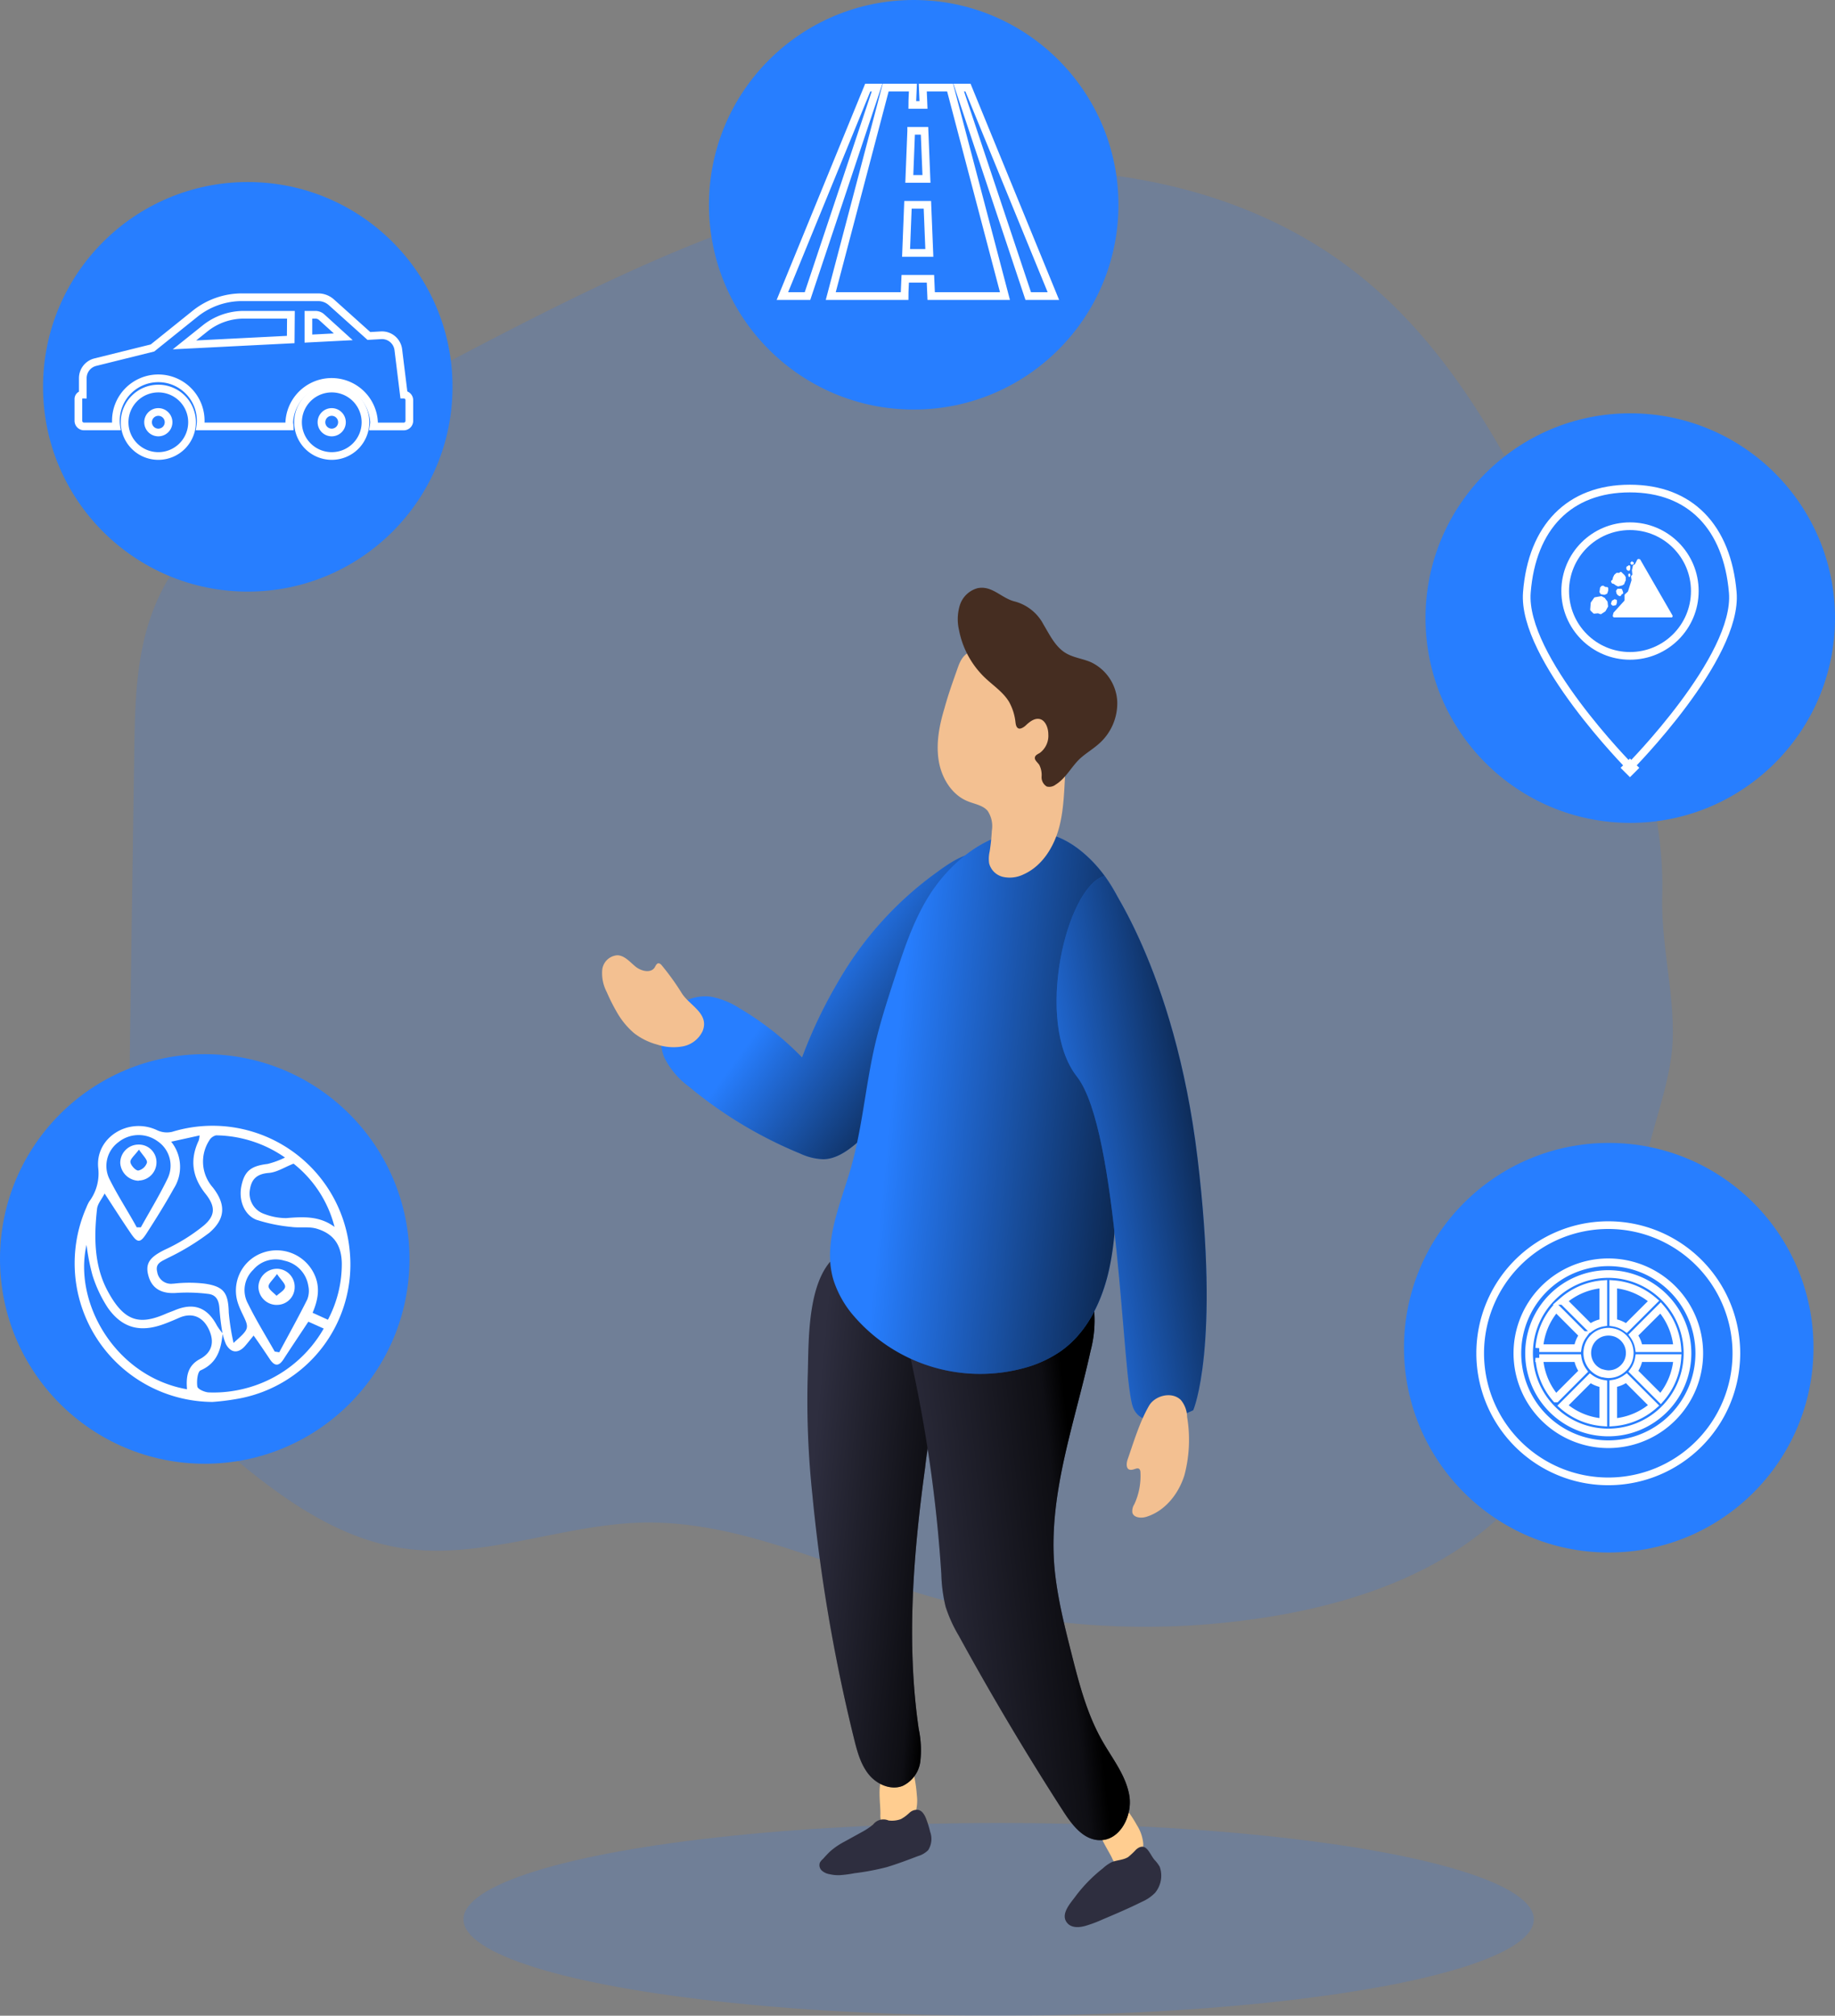 <svg xmlns="http://www.w3.org/2000/svg" xmlns:xlink="http://www.w3.org/1999/xlink" viewBox="0 0 358.14 393.32"><rect x="0" y="0" width="358.14" height="393.32" fill="#808080" stroke="none"/><defs><style>.cls-1,.cls-2{fill:#277eff;}.cls-1{opacity:0.18;isolation:isolate;}.cls-3{fill:url(#Dégradé_sans_nom_5);}.cls-4{fill:#f3c091;}.cls-5{fill:#ffcd90;}.cls-6{fill:#2e2e3f;}.cls-7{fill:url(#Dégradé_sans_nom_5-2);}.cls-8{fill:url(#Dégradé_sans_nom_5-3);}.cls-9{fill:url(#Dégradé_sans_nom_5-4);}.cls-10{fill:#452d21;}.cls-11{fill:url(#Dégradé_sans_nom_5-5);}.cls-12{fill:#fff;}.cls-13{fill:none;stroke:#fff;stroke-miterlimit:10;stroke-width:1.5px;}</style><linearGradient id="Dégradé_sans_nom_5" x1="219.99" y1="153.94" x2="188.31" y2="176.92" gradientTransform="matrix(1, 0, 0, -1, -30.05, 363.34)" gradientUnits="userSpaceOnUse"><stop offset="0.01"/><stop offset="0.13" stop-opacity="0.69"/><stop offset="1" stop-opacity="0"/></linearGradient><linearGradient id="Dégradé_sans_nom_5-2" x1="213.89" y1="66.42" x2="187.78" y2="68.77" xlink:href="#Dégradé_sans_nom_5"/><linearGradient id="Dégradé_sans_nom_5-3" x1="241.08" y1="63.5" x2="206.62" y2="59.84" xlink:href="#Dégradé_sans_nom_5"/><linearGradient id="Dégradé_sans_nom_5-4" x1="257.81" y1="145.1" x2="204.02" y2="150.32" xlink:href="#Dégradé_sans_nom_5"/><linearGradient id="Dégradé_sans_nom_5-5" x1="270.72" y1="142.64" x2="231.03" y2="135.85" xlink:href="#Dégradé_sans_nom_5"/></defs><title>Fichier 1</title><g id="Calque_2" data-name="Calque 2"><g id="Calque_1-2" data-name="Calque 1"><ellipse class="cls-1" cx="194.91" cy="374.52" rx="104.45" ry="18.8"/><path class="cls-1" d="M324.42,174.66c.56-21.2-8.7-41.28-17.86-60.41-10.65-22.23-22-45.17-41.3-60.56C241.89,35,209.69,30.23,180.12,34.77S123,52.23,96.37,66c-15.7,8.12-31.31,16.63-45.25,27.5-8.68,6.77-16.89,14.75-21,25-3.59,8.89-3.78,18.73-3.92,28.31L24.72,247.19c-.08,5.46-.14,11.08,1.78,16.19,2.59,6.87,8.37,11.95,13.94,16.73,11.3,9.7,23.44,19.8,38.17,22,15.52,2.32,30.94-4.6,46.63-5,18.85-.45,36.46,8.46,54.52,13.9a152.22,152.22,0,0,0,69.76,4.18c16.62-2.91,33.34-9,45.08-21.09,6.76-7,11.56-15.61,15.37-24.54A143.41,143.41,0,0,0,320.38,231c1.16-9.24,5.76-19,6.08-28.07C326.8,193.73,324.16,184.28,324.42,174.66Z"/><path class="cls-2" d="M156.54,206.34a57.87,57.87,0,0,0-12.28-9.64,15.28,15.28,0,0,0-5.51-2.21,8.63,8.63,0,0,0-9.07,11.92,15.85,15.85,0,0,0,4.75,5.6,83.62,83.62,0,0,0,21.73,13.08,11.5,11.5,0,0,0,4.46,1.11c2.34,0,4.45-1.39,6.26-2.88,5.17-4.28,9-10,12.44-15.72,2.64-4.34,5.18-8.81,6.57-13.7.79-2.78,1.2-5.65,1.71-8.49s1.07-5.45,1.75-8.15c.58-2.29,2.6-6.08,2.41-8.39-.45-5.27-7.65.44-9.58,1.82a68,68,0,0,0-18.64,20.95A92.51,92.51,0,0,0,156.54,206.34Z"/><path class="cls-3" d="M156.54,206.34a57.87,57.87,0,0,0-12.28-9.64,15.28,15.28,0,0,0-5.51-2.21,8.63,8.63,0,0,0-9.07,11.92,15.85,15.85,0,0,0,4.75,5.6,83.62,83.62,0,0,0,21.73,13.08,11.5,11.5,0,0,0,4.46,1.11c2.34,0,4.45-1.39,6.26-2.88,5.17-4.28,9-10,12.44-15.72,2.64-4.34,5.18-8.81,6.57-13.7.79-2.78,1.2-5.65,1.71-8.49s1.07-5.45,1.75-8.15c.58-2.29,2.6-6.08,2.41-8.39-.45-5.27-7.65.44-9.58,1.82a68,68,0,0,0-18.64,20.95A92.51,92.51,0,0,0,156.54,206.34Z"/><path class="cls-4" d="M133,193.7a49.38,49.38,0,0,0-3.8-5.28c-.19-.24-.45-.5-.76-.44s-.47.47-.65.77c-.73,1.21-2.63.77-3.73-.12s-2.1-2.15-3.52-2.23a3.19,3.19,0,0,0-3,2.82,7.91,7.91,0,0,0,.89,4.38,35.25,35.25,0,0,0,1.87,3.74,15.38,15.38,0,0,0,3.42,4.23,12.74,12.74,0,0,0,4.59,2.27,10.1,10.1,0,0,0,5,.33,5.35,5.35,0,0,0,3.83-3C138.5,197.72,134.44,196.15,133,193.7Z"/><path class="cls-5" d="M171.83,354a4.1,4.1,0,0,0,.22,1.63c.55,1.26,2.26,1.6,3.56,1.17a4.75,4.75,0,0,0,2.92-2.66,8.23,8.23,0,0,0,.42-3.75,27.77,27.77,0,0,0-.49-3.63,3.16,3.16,0,0,0-1.22-2.22c-1.59-.9-4.57,1.06-5.17,2.6C171.31,349,171.85,351.92,171.83,354Z"/><path class="cls-6" d="M177.4,353.82a7.33,7.33,0,0,1-1.57,1.14,5.07,5.07,0,0,1-2.41.27,2.52,2.52,0,0,0-3,.78,13.55,13.55,0,0,1-2.25,1.5l-3.32,1.83a14.33,14.33,0,0,0-2.77,1.87c-.51.48-1,1-1.46,1.53a2.38,2.38,0,0,0-.61.73,1.45,1.45,0,0,0,.39,1.54,3,3,0,0,0,1.51.7,7.5,7.5,0,0,0,2,.19,22.84,22.84,0,0,0,2.86-.38,48.06,48.06,0,0,0,6.31-1.19c2.08-.63,4.11-1.4,6.14-2.17a4.52,4.52,0,0,0,1.94-1.15,4.09,4.09,0,0,0,.38-3.57,19.7,19.7,0,0,0-.76-2.48c-.3-.79-.78-1.66-1.61-1.81a2.14,2.14,0,0,0-1.59.51Z"/><path class="cls-6" d="M158.55,291.69a331.33,331.33,0,0,0,8.15,47.65c.6,2.42,1.27,4.92,2.83,6.87s4.29,3.18,6.62,2.28a6.14,6.14,0,0,0,3.48-4.87,20.06,20.06,0,0,0-.32-6.23c-2.45-16.85-1.07-34,1.23-50.89a92.8,92.8,0,0,1,3.28-16.16c1.11-3.49,2.61-6.92,2.85-10.58.69-10.74-9.93-18.63-20.09-16.33-9.41,2.13-8.67,17.79-8.94,25.18A174.34,174.34,0,0,0,158.55,291.69Z"/><path class="cls-7" d="M158.55,291.69a331.33,331.33,0,0,0,8.15,47.65c.6,2.42,1.27,4.92,2.83,6.87s4.29,3.18,6.62,2.28a6.14,6.14,0,0,0,3.48-4.87,20.06,20.06,0,0,0-.32-6.23c-2.45-16.85-1.07-34,1.23-50.89a92.8,92.8,0,0,1,3.28-16.16c1.11-3.49,2.61-6.92,2.85-10.58.69-10.74-9.93-18.63-20.09-16.33-9.41,2.13-8.67,17.79-8.94,25.18A174.34,174.34,0,0,0,158.55,291.69Z"/><path class="cls-5" d="M217,362.48a4.14,4.14,0,0,0,.89,1.38c1,.9,2.72.48,3.73-.45a4.85,4.85,0,0,0,1.51-3.66,8.06,8.06,0,0,0-1.23-3.59,27,27,0,0,0-2-3.08,3.13,3.13,0,0,0-2-1.49c-1.83-.14-3.7,2.9-3.58,4.55C214.35,358.22,216.08,360.63,217,362.48Z"/><path class="cls-6" d="M223.46,360.49c-.45-.25-1-.21-1.72.41a15.43,15.43,0,0,1-1.56,1.47c-1,.61-2.19.57-3.23,1a7.47,7.47,0,0,0-1.7,1.2,29.15,29.15,0,0,0-5.2,5.27c-1,1.41-3.33,3.74-1.66,5.5.81.85,2.19.79,3.33.49a24.77,24.77,0,0,0,3.43-1.27c2.6-1.1,5.19-2.2,7.71-3.46a8,8,0,0,0,2.6-1.78,5.27,5.27,0,0,0,.89-5.05,7.26,7.26,0,0,0-1.06-1.4C224.68,362.12,224.2,360.91,223.46,360.49Z"/><path class="cls-6" d="M177.15,251.13c-1.45,5-.2,10.32.9,15.4a274.4,274.4,0,0,1,5.67,40.65,30.21,30.21,0,0,0,.84,6.35,27.23,27.23,0,0,0,2.53,5.58q9.6,17.53,20.44,34.34c1.7,2.64,3.92,5.56,7.06,5.62,4,.09,6.48-4.77,5.82-8.7s-3.3-7.19-5.27-10.66c-3-5.25-4.53-11.19-6-17s-3-11.86-3.42-17.94c-.9-14,4.15-27.52,7.13-41.18a23,23,0,0,0,.71-7.71c-.66-5.27-4.78-9.69-9.7-11.69C195.81,240.89,180.09,241,177.15,251.13Z"/><path class="cls-8" d="M177.15,251.13c-1.45,5-.2,10.32.9,15.4a274.4,274.4,0,0,1,5.67,40.65,30.21,30.21,0,0,0,.84,6.35,27.23,27.23,0,0,0,2.53,5.58q9.6,17.53,20.44,34.34c1.7,2.64,3.92,5.56,7.06,5.62,4,.09,6.48-4.77,5.82-8.7s-3.3-7.19-5.27-10.66c-3-5.25-4.53-11.19-6-17s-3-11.86-3.42-17.94c-.9-14,4.15-27.52,7.13-41.18a23,23,0,0,0,.71-7.71c-.66-5.27-4.78-9.69-9.7-11.69C195.81,240.89,180.09,241,177.15,251.13Z"/><path class="cls-2" d="M181.19,175c-3.05,4.95-4.87,10.54-6.66,16.06-1.38,4.25-2.76,8.51-3.77,12.87-1.84,7.93-2.45,16.13-4.7,24-2.06,7.18-5.51,14.61-3.41,21.78a20.14,20.14,0,0,0,4.21,7.33,32.56,32.56,0,0,0,33.68,9.71,23.28,23.28,0,0,0,6.48-3.09c5.26-3.71,8.19-10,9.52-16.28s1.29-12.8,1.88-19.21c1-10.92,3.84-21.66,4-32.62s-3-22.74-11.53-29.58C200,157.28,187.41,164.94,181.19,175Z"/><path class="cls-9" d="M181.19,175c-3.05,4.95-4.87,10.54-6.66,16.06-1.38,4.25-2.76,8.51-3.77,12.87-1.84,7.93-2.45,16.13-4.7,24-2.06,7.18-5.51,14.61-3.41,21.78a20.14,20.14,0,0,0,4.21,7.33,32.56,32.56,0,0,0,33.68,9.71,23.28,23.28,0,0,0,6.48-3.09c5.26-3.71,8.19-10,9.52-16.28s1.29-12.8,1.88-19.21c1-10.92,3.84-21.66,4-32.62s-3-22.74-11.53-29.58C200,157.28,187.41,164.94,181.19,175Z"/><path class="cls-4" d="M184.34,138.18c-1,3.31-1.68,6.79-1.14,10.2s2.55,6.75,5.75,8c1.32.53,2.86.75,3.79,1.82a5.35,5.35,0,0,1,.84,3.89,39.73,39.73,0,0,1-.43,4.08,6.3,6.3,0,0,0-.1,2.29,3.66,3.66,0,0,0,2.77,2.66,6.1,6.1,0,0,0,3.94-.5c3.68-1.63,6-5.44,7-9.34s.93-8,1.25-12a45.29,45.29,0,0,0,.32-6.79,17,17,0,0,0-7-12.5c-2.88-2.07-9.09-4.7-12.53-2.51-1.21.77-1.65,2.19-2.1,3.47C185.85,133.34,185,135.76,184.34,138.18Z"/><path class="cls-10" d="M190.77,114.78a5,5,0,0,0-3.42,3.27,9.29,9.29,0,0,0-.18,4.88,17.39,17.39,0,0,0,5.07,9.32c1.63,1.55,3.58,2.82,4.72,4.74a10.49,10.49,0,0,1,1.24,4c.06.43.15.93.54,1.13s1-.16,1.42-.53c.78-.75,1.77-1.54,2.82-1.27s1.62,1.72,1.62,2.92a4.16,4.16,0,0,1-1.66,3.68c-.36.22-.83.4-.94.8-.17.59.49,1,.84,1.54a4.32,4.32,0,0,1,.45,2.26,2.12,2.12,0,0,0,1,1.95,2,2,0,0,0,1.73-.36c2-1.23,3.06-3.47,4.75-5.07,1.09-1,2.43-1.8,3.57-2.79a10.52,10.52,0,0,0,3.71-8.48,9,9,0,0,0-5.12-7.55c-1.6-.7-3.41-.88-4.9-1.77-2.06-1.23-3.14-3.54-4.37-5.59a8.92,8.92,0,0,0-5.71-4.52C195.41,116.68,193.58,114.18,190.77,114.78Z"/><path class="cls-2" d="M215.5,170.94s13.76,17.88,18.22,55-.83,49.23-.83,49.23-9.5,4.91-11.72-.45-2.73-54.12-11-64.66S208,173.21,215.5,170.94Z"/><path class="cls-11" d="M215.5,170.94s13.76,17.88,18.22,55-.83,49.23-.83,49.23-9.5,4.91-11.72-.45-2.73-54.12-11-64.66S208,173.21,215.5,170.94Z"/><path class="cls-4" d="M220.08,284.79c-.26.75-.32,1.87.46,2s1.44-.58,1.87-.09a1,1,0,0,1,.17.59,13.12,13.12,0,0,1-1.19,6.23,2.43,2.43,0,0,0-.38,1.66c.29,1,1.73,1.11,2.74.79,3.65-1.13,6.29-4.48,7.42-8.13a27,27,0,0,0,.52-11.35,5.33,5.33,0,0,0-1.22-3.31c-1.8-1.75-5.07-.84-6.2,1.1C222.43,277.45,221.28,281.34,220.08,284.79Z"/><circle class="cls-2" cx="48.36" cy="75.48" r="39.96"/><circle class="cls-2" cx="178.33" cy="39.96" r="39.96"/><circle class="cls-2" cx="318.18" cy="120.61" r="39.96"/><circle class="cls-2" cx="39.96" cy="245.66" r="39.96"/><circle class="cls-2" cx="313.98" cy="262.98" r="39.96"/><path class="cls-12" d="M41.47,273.56a27.06,27.06,0,0,1-24.59-38,6.94,6.94,0,0,1,.55-1.13,9.13,9.13,0,0,0,1.74-6.53c-.61-6,6-10,11.54-7.34a4.46,4.46,0,0,0,2.9.29,26.88,26.88,0,0,1,34.62,23A26.6,26.6,0,0,1,46.06,273,44.54,44.54,0,0,1,41.47,273.56Zm2-13.46c-.31,3.09-1,5.85-4.32,7.3-.6.26-.8,2.13-.63,3.17.08.5,1.44,1.1,2.23,1.13a23.87,23.87,0,0,0,5.2-.36,24.73,24.73,0,0,0,17.23-12.1l-3-1.34c-1.68,2.55-3.28,4.92-4.84,7.33-.93,1.43-1.75,1.37-2.67,0s-2-3-3.17-4.62c-.66.79-1.16,1.45-1.7,2.06-1.31,1.47-2.74,1.36-3.69-.36a11.8,11.8,0,0,1-.69-2.16c-.28-1.62-.48-3.26-.6-4.9s-.7-2.62-2.24-2.78a32.52,32.52,0,0,0-6-.19c-2.89.25-4.85-.73-5.58-3.22s.18-3.73,3.16-5.2a35.41,35.41,0,0,0,7.57-4.69c2.38-2,2.32-3.79.37-6.24-2.58-3.24-3.09-6.63-1.32-10.37a4.87,4.87,0,0,0,.17-1l-5.54,1.22a7.85,7.85,0,0,1,.5,9.15c-1.66,3-3.48,5.91-5.34,8.79-1.21,1.86-1.75,1.83-3,0-1.71-2.5-3.34-5.06-5.15-7.83-.59,1.15-1.37,2-1.48,3-.62,5.49-.58,11.09,2.06,16,3.31,6.17,6.34,6.67,11.45,4.43.51-.22,1-.38,1.56-.61,3.76-1.61,6.45-.65,8.36,3a14.71,14.71,0,0,0,1.05,1.44ZM64,257.52a23.2,23.2,0,0,0,2.71-11c-.06-3.49-1.5-5.74-4.87-6.76-1.54-.47-3.31-.12-5-.35A31.94,31.94,0,0,1,50,238c-2.41-1-3.45-3.9-2.88-6.61.61-2.91,1.89-3.89,5.11-4.27a16.43,16.43,0,0,0,3.39-1.25,24,24,0,0,0-13.44-4.33,2.08,2.08,0,0,0-1.34,1,7.61,7.61,0,0,0,.69,9.16c2.59,3.31,2.5,6.13-.69,8.86a47.41,47.41,0,0,1-8.16,4.95c-1.18.64-2.42,1-2,2.67a2.72,2.72,0,0,0,3.07,2.3l.16,0a25.59,25.59,0,0,1,6.06,0c3.78.56,4.58,1.83,4.68,5.67a45.11,45.11,0,0,0,.93,5.89c3.14-2.8,3.13-2.8,1.68-5.78-.27-.57-.53-1.15-.74-1.74a7.82,7.82,0,0,1,4.36-9.92,8.11,8.11,0,0,1,10.37,3.85c1.31,2.61.86,5.13-.24,7.71Zm-27.5,13.56c-.22-2.55.15-4.63,2.52-5.89s2.91-3.35,1.72-5.83-3.29-3.27-5.7-2.25c-1,.44-2.05.89-3.1,1.27-4.58,1.67-8.08.79-10.89-3.18a25.36,25.36,0,0,1-3-6.36,41.29,41.29,0,0,1-1.16-5.94C14.29,254.26,22.57,268.62,36.45,271.08Zm20.75-44c-1.74.69-3.22,1.67-4.77,1.79-2.22.18-3.36,1.09-3.69,3.19a4.22,4.22,0,0,0,2.79,4.82,12.09,12.09,0,0,0,4.28.81c3.31-.28,6.52-.45,9.43,1.72a22.86,22.86,0,0,0-8-12.35Zm-3.6,36.65.85.14c1.84-3.43,3.73-6.83,5.47-10.31a4.56,4.56,0,0,0,.2-2.66A5.94,5.94,0,0,0,55.51,246a5.74,5.74,0,0,0-6.1,1.79,5.49,5.49,0,0,0-1,6.61c1.54,3.15,3.43,6.2,5.19,9.3ZM26.69,239.49h.8c1.76-3.17,3.65-6.27,5.22-9.52a5.75,5.75,0,0,0-1.95-7.28,6.29,6.29,0,0,0-7.62.16,5.76,5.76,0,0,0-1.71,7.35C23,233.34,25,236.4,26.69,239.49Z"/><path class="cls-12" d="M50.44,251a3.63,3.63,0,0,1,3.78-3.42,3.51,3.51,0,0,1,3.29,3.64,3.44,3.44,0,0,1-3.48,3.4h-.24A3.56,3.56,0,0,1,50.44,251Zm3.62-2.4c-.84,1.19-1.71,1.88-1.64,2.47s1,1.19,1.56,1.78c.59-.56,1.56-1.07,1.66-1.71S54.87,249.81,54.06,248.59Z"/><path class="cls-12" d="M27.07,230.4a3.71,3.71,0,0,1-3.6-3.43A3.57,3.57,0,0,1,27,223.34h0a3.44,3.44,0,0,1,3.54,3.34v0a3.56,3.56,0,0,1-3.44,3.68Zm.06-6.09c-.85,1.15-1.73,1.83-1.68,2.44s1,1.66,1.53,1.66a2.32,2.32,0,0,0,1.7-1.54c.09-.6-.73-1.34-1.55-2.53Z"/><path class="cls-13" d="M30.9,75.82a6.58,6.58,0,1,0,6.58,6.58A6.57,6.57,0,0,0,30.9,75.82Zm0,8.57a2,2,0,1,1,2-2A2,2,0,0,1,30.9,84.39Z"/><path class="cls-13" d="M78.82,77l-1.08-8.76a3.22,3.22,0,0,0-3.37-2.82L72,65.56,64.69,59a3.87,3.87,0,0,0-2.57-1H47.24a14.65,14.65,0,0,0-9.18,3.23l-8.3,6.67L18.6,70.67a3.22,3.22,0,0,0-2.44,3.12V77a.85.85,0,0,0-.86.85v4.26a1.1,1.1,0,0,0,1.1,1.1h6.3a7.58,7.58,0,0,1-.08-.82,8.28,8.28,0,1,1,16.55,0,7.34,7.34,0,0,1-.08.82H56.54c0-.28-.08-.54-.08-.82A8.28,8.28,0,0,1,73,82.4a7.34,7.34,0,0,1-.09.82h5.88a1.1,1.1,0,0,0,1.1-1.1v-4A1.08,1.08,0,0,0,78.82,77ZM56.74,66.25,36,67.3l4-3.2a12.11,12.11,0,0,1,7.61-2.68h9.17Zm3.45-.18V61.42h1.35a1.83,1.83,0,0,1,1.26.49L67,65.72Z"/><path class="cls-13" d="M64.74,75.82a6.58,6.58,0,1,0,6.59,6.58A6.58,6.58,0,0,0,64.74,75.82Zm0,8.57a2,2,0,1,1,2-2A2,2,0,0,1,64.74,84.39Z"/><path class="cls-13" d="M180.1,17.09c.05,1.13.09,2.25.14,3.38h-2.19c0-1.13.09-2.25.13-3.38h-5.32q-5.37,20.34-10.72,40.68h14.41c0-1.12.09-2.25.13-3.37h4.92c.05,1.12.09,2.25.14,3.37h14.4L185.43,17.09Zm-2.26,8.43h2.6c.13,3.13.25,6.26.38,9.39h-3.35C177.59,31.78,177.72,28.65,177.84,25.52Zm-1,23.83c.12-3.13.25-6.26.37-9.39H181c.13,3.13.25,6.26.38,9.39Z"/><path class="cls-13" d="M188.92,17.09h-1.81l13.57,40.68h4.91Z"/><path class="cls-13" d="M169.36,17.09,152.7,57.77h4.9l13.58-40.68Z"/><path class="cls-13" d="M313.89,239.06a25,25,0,1,0,25,25A25,25,0,0,0,313.89,239.06Zm0,42.75a17.75,17.75,0,1,1,17.76-17.75A17.75,17.75,0,0,1,313.89,281.81Z"/><path class="cls-13" d="M313.89,248.6a15.46,15.46,0,1,0,15.46,15.46A15.47,15.47,0,0,0,313.89,248.6Zm13.48,14.47h-7.5a6,6,0,0,0-1.07-2.57l5.3-5.29A13.47,13.47,0,0,1,327.37,263.07Zm-12.51-12.49a13.49,13.49,0,0,1,7.87,3.26l-5.3,5.29a5.93,5.93,0,0,0-2.57-1.06v-7.49Zm-1.94,0v7.49a5.94,5.94,0,0,0-2.56,1.06l-5.3-5.29A13.46,13.46,0,0,1,312.92,250.58Zm-9.23,4.63,5.29,5.3a5.94,5.94,0,0,0-1.06,2.56h-7.5A13.4,13.4,0,0,1,303.69,255.21Zm-3.27,9.8h7.5a6,6,0,0,0,1.06,2.57l-5.3,5.31A13.42,13.42,0,0,1,300.42,265Zm12.5,12.53a13.42,13.42,0,0,1-7.87-3.28l5.31-5.31a6,6,0,0,0,2.56,1.07Zm0-9.51h0a4,4,0,0,1-1.16-.49h0a4.08,4.08,0,0,1-1.37-1.37h0a4.3,4.3,0,0,1-.48-1.17h0a4.37,4.37,0,0,1-.12-1,4.44,4.44,0,0,1,.12-1h0a4.44,4.44,0,0,1,.48-1.17h0a4.08,4.08,0,0,1,1.37-1.37h0a4,4,0,0,1,1.16-.48h0a4.52,4.52,0,0,1,1-.12,4.37,4.37,0,0,1,1,.12h0a3.9,3.9,0,0,1,1.17.48h0a4.2,4.2,0,0,1,1.38,1.37h0a4.15,4.15,0,0,1,.49,1.17h0a4.44,4.44,0,0,1,.12,1,4.37,4.37,0,0,1-.12,1h0a4,4,0,0,1-.49,1.17h0a4.2,4.2,0,0,1-1.38,1.37h0a3.92,3.92,0,0,1-1.17.49h0a4.37,4.37,0,0,1-1,.12A4.52,4.52,0,0,1,312.92,268Zm1.94,9.51V270a5.94,5.94,0,0,0,2.57-1.07l5.31,5.31A13.42,13.42,0,0,1,314.86,277.54Zm9.25-4.65-5.31-5.31a5.94,5.94,0,0,0,1.07-2.57h7.5A13.42,13.42,0,0,1,324.11,272.89Z"/><g id="rouge"><path class="cls-13" d="M318.16,149.69S297,128.32,298,115.6s8.26-20.27,20.1-20.27h0c11.83,0,19,7.55,20.09,20.27s-20.13,34.09-20.13,34.09"/><circle class="cls-13" cx="318.13" cy="115.33" r="12.65"/><rect class="cls-13" x="317.58" y="149.29" width="1.08" height="1.08" transform="translate(-12.77 268.83) rotate(-45)"/></g><g id="eboulement"><path class="cls-12" d="M320.12,109.17l6.29,10.9a.29.29,0,0,1-.11.4.24.24,0,0,1-.15,0H315.07a.31.31,0,0,1-.3-.29s0,0,0-.07l.12-.47a.31.31,0,0,1,.06-.13l2.05-2.26a.32.32,0,0,0,.07-.19v-.9a.31.31,0,0,1,.09-.21l.53-.49a.33.33,0,0,0,.07-.13l.66-2.09a.25.25,0,0,0,0-.12l-.08-.56a.3.3,0,0,1,.12-.28l0,0a.28.28,0,0,0,.12-.27l-.07-.69a.34.34,0,0,1,0-.1l.1-.41.08-.4a.3.3,0,0,1,.2-.22l.06,0a.31.31,0,0,0,.17-.15l.4-.79v0h0a.3.3,0,0,1,.38-.16A.33.33,0,0,1,320.12,109.17Z"/><path class="cls-12" d="M318.44,109.57h0l.1-.07a.15.15,0,0,0,.15.16h0a.24.24,0,0,1,.2.23h0a.23.23,0,0,1-.13.21l-.15.07a.21.21,0,0,1-.29-.08l-.08-.12a.17.17,0,0,1,0-.2Z"/><path class="cls-12" d="M317.74,110.43l-.21.1a.2.2,0,0,0-.11.17V111a.25.25,0,0,0,.06.14l.25.22a.17.17,0,0,0,.13,0h.08a.17.17,0,0,0,.18-.15l.07-.29v-.41a.2.2,0,0,0-.19-.19h-.18Z"/><path class="cls-12" d="M318.05,111.89l-.16.07a.17.17,0,0,0-.09.13v.18a.12.12,0,0,0,0,.08l.09.17a.15.15,0,0,0,.21.06h0l0,0,0-.06.11-.25a.24.24,0,0,0,0-.12l-.07-.15a.15.15,0,0,0-.2-.08Z"/><path class="cls-12" d="M316.16,111.67l-.14.11a.24.24,0,0,1-.14,0l-.3,0a.23.23,0,0,0-.16.06l-.34.31a.22.22,0,0,0-.05.08l-.24.49a.14.14,0,0,0,0,.06l-.06.27a.24.24,0,0,1-.11.15l-.08.06a.24.24,0,0,0-.08.31l.09.17a.21.21,0,0,0,.14.12l.21.07.06,0,.38.28,0,0,.39.2a.35.35,0,0,0,.17,0l.74-.19a.26.26,0,0,0,.14-.1L317,114s0,0,0-.05l.16-.42v0l.14-.28a.19.19,0,0,0,0-.1v-.41a.28.28,0,0,0,0-.13l-.25-.41a.1.1,0,0,0,0,0l-.51-.48A.24.24,0,0,0,316.16,111.67Z"/><path class="cls-12" d="M316.57,115a.22.22,0,0,0-.18-.12h-.61a.19.19,0,0,0-.17.1l-.19.29a.21.21,0,0,0,0,.16l.08.32a.14.14,0,0,0,0,.08l.27.32a.21.21,0,0,0,.08.06l.26.1a.2.2,0,0,0,.24-.08l.11-.19a.46.46,0,0,1,.07-.07l.17-.1a.21.21,0,0,0,.1-.22l-.08-.29s0,0,0,0Z"/><path class="cls-12" d="M313.27,116.72l-.66-.37a.28.28,0,0,0-.2,0l-1.1.19a.3.3,0,0,0-.2.13l-.6.85a.27.27,0,0,0-.05.15l-.1,1.26a.34.34,0,0,0,.09.24l.48.48a.3.3,0,0,0,.25.09l.59-.06a.29.29,0,0,1,.13,0l.36.13a.32.32,0,0,0,.27,0l.72-.47a.27.27,0,0,0,.11-.1l.48-.86a.31.31,0,0,0,0-.19l-.09-.73a.3.3,0,0,0-.07-.15l-.36-.46Z"/><path class="cls-12" d="M312.87,114.27l-.24.06a.26.26,0,0,0-.17.12l-.19.26a.29.29,0,0,0,0,.13l-.08.53a.28.28,0,0,0,0,.2l.15.26a.3.3,0,0,0,.21.14l.47.08a.3.3,0,0,0,.16,0l.36-.14a.29.29,0,0,0,.18-.18l.16-.51a.3.3,0,0,0,0-.1v-.29a.29.29,0,0,0-.23-.28l-.19,0-.07,0-.32-.16A.31.31,0,0,0,312.87,114.27Z"/><path class="cls-12" d="M315,117l-.31.16a.19.19,0,0,0-.11.12l-.09.26-.06.2a.19.19,0,0,0,.06.22l.25.22a.21.21,0,0,0,.17,0l.37-.07a.2.2,0,0,0,.17-.14l.12-.37a.28.28,0,0,0,0-.09l0-.34a.2.2,0,0,0-.16-.17l-.24-.06A.17.17,0,0,0,315,117Z"/></g></g></g></svg>